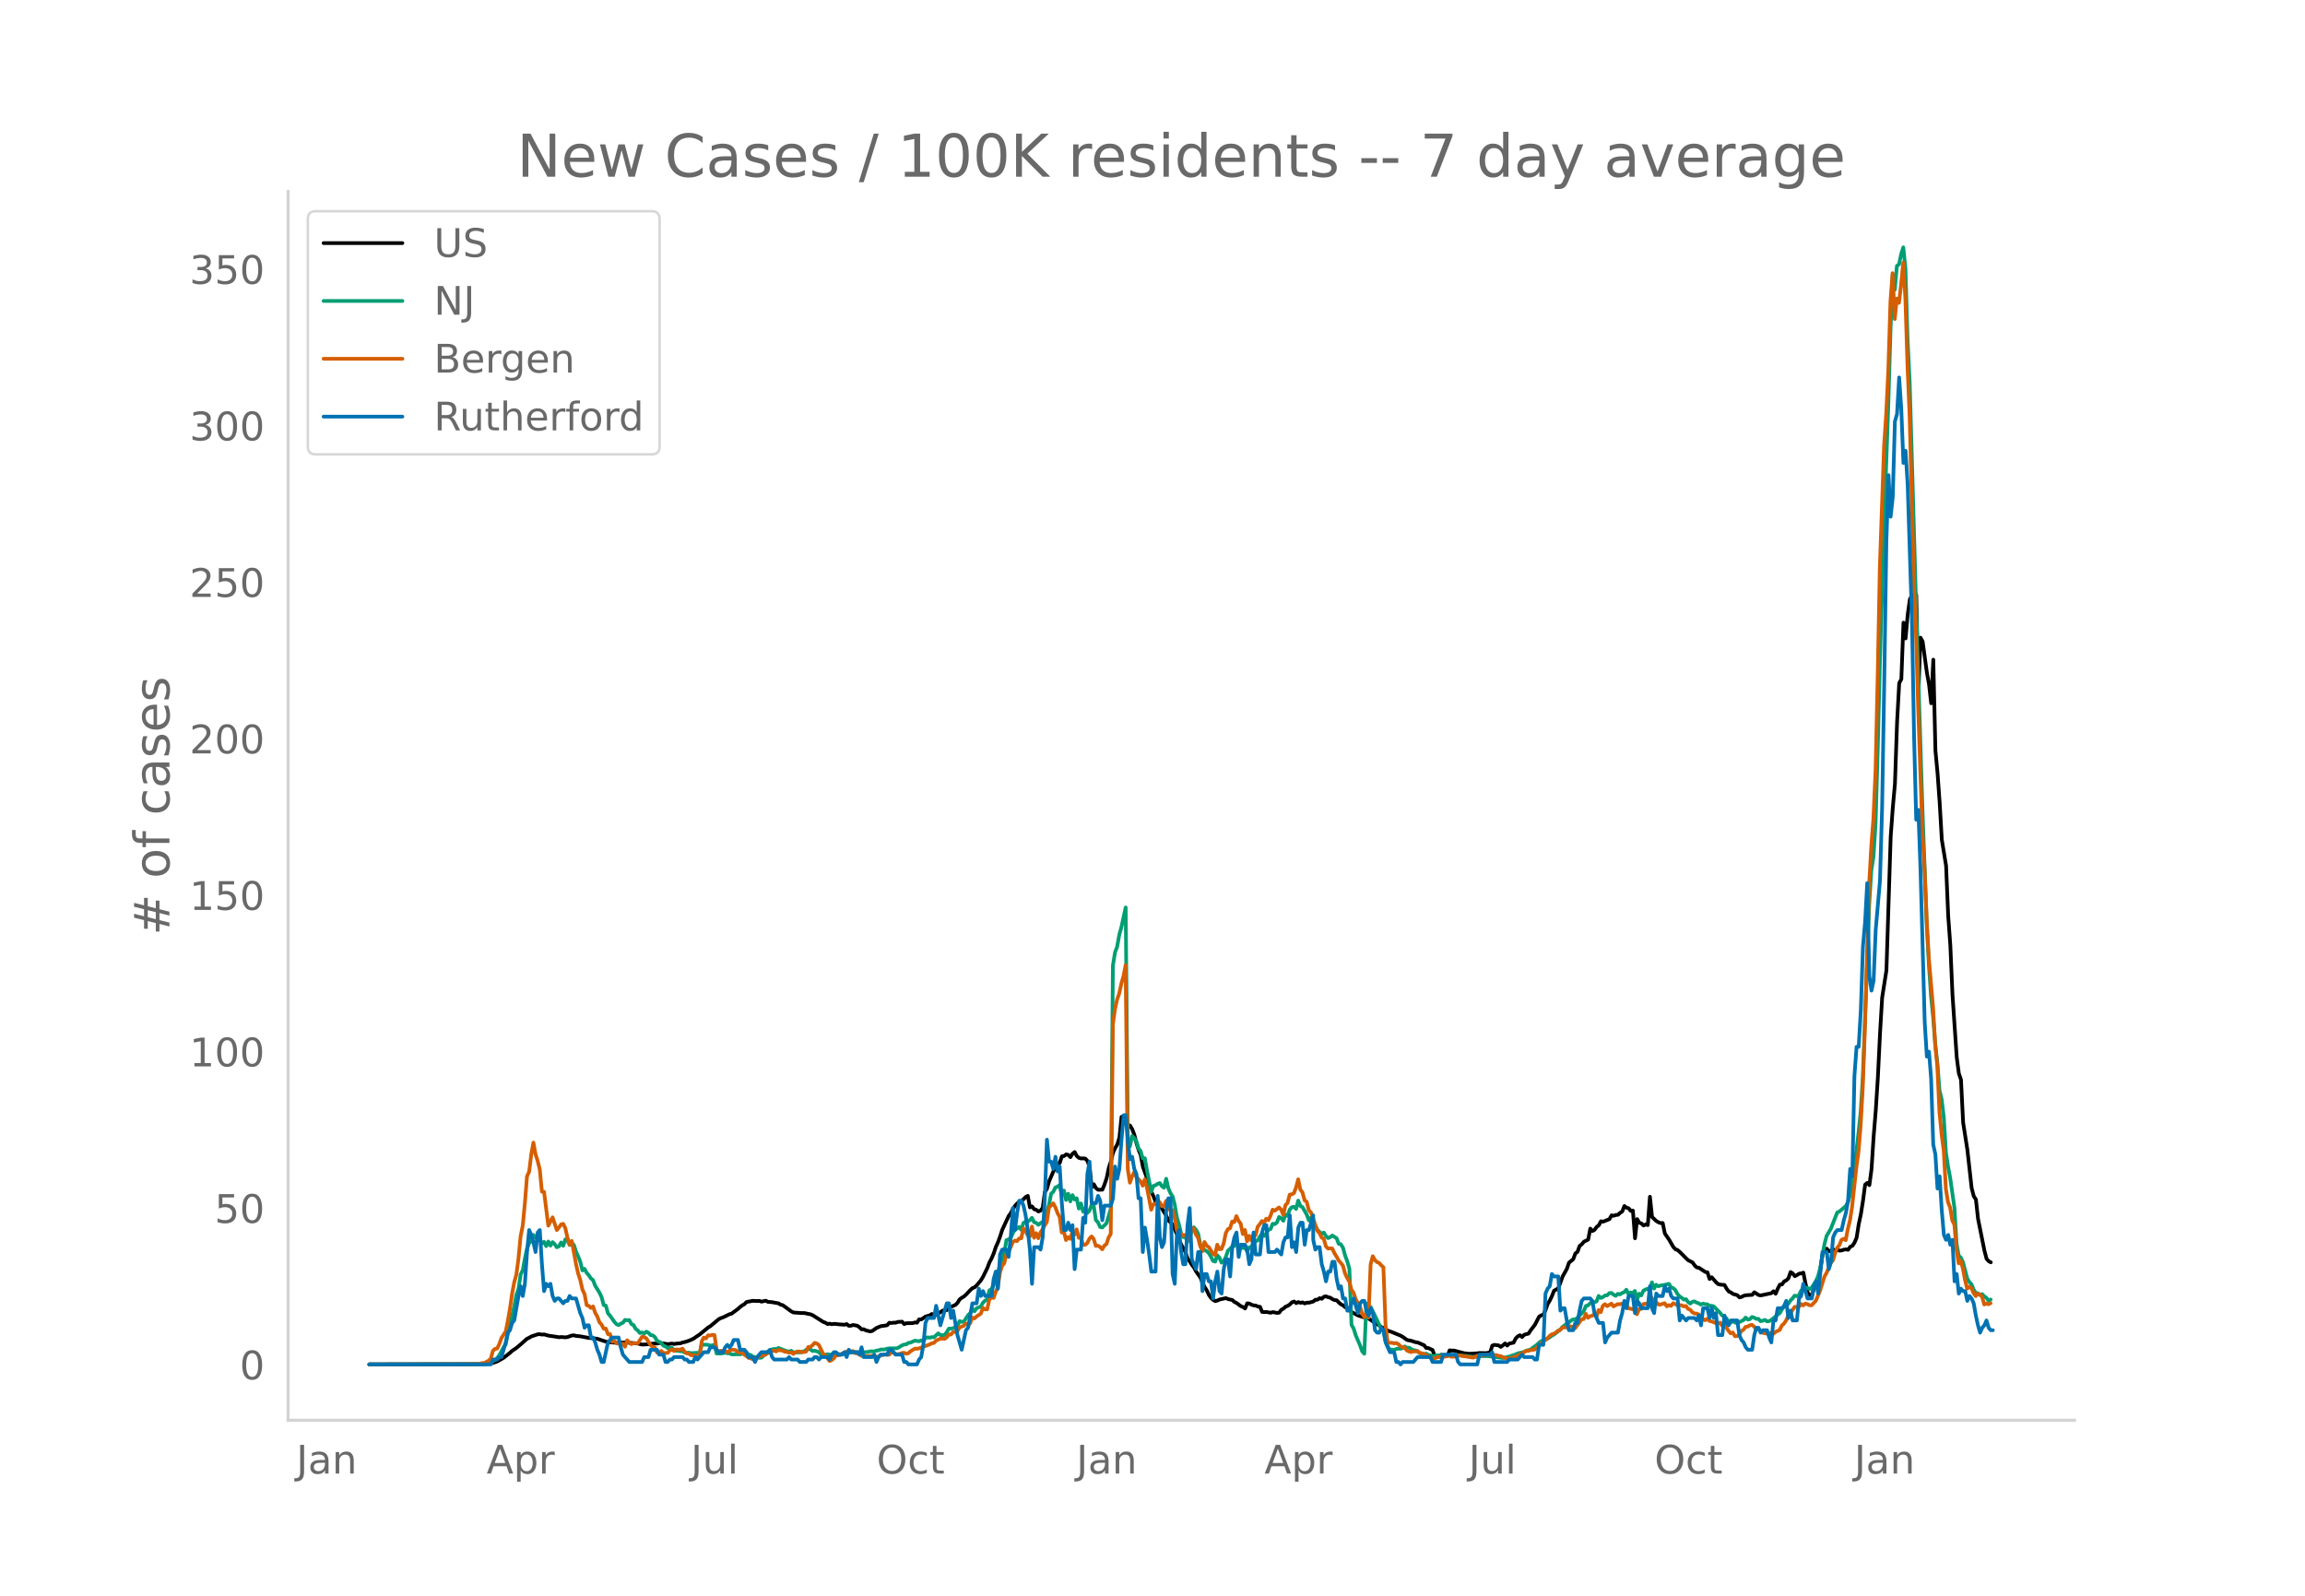 <svg height="864" viewBox="0 0 936 648" width="1248" xmlns="http://www.w3.org/2000/svg" xmlns:xlink="http://www.w3.org/1999/xlink"><defs><style>*{stroke-linecap:butt;stroke-linejoin:round}</style></defs><g id="figure_1"><path d="M0 648h936V0H0z" style="fill:#fff" id="patch_1"/><g id="axes_1"><path d="M117 576.72h725.4V77.76H117z" style="fill:none" id="patch_2"/><path clip-path="url(#p360cda5776)" d="m149.973 554.04 44.136-.08 4.328-.19 1.73-.323 1.731-.604 1.731-.96.866-.5 2.596-2.04.865-.804 1.731-1.163 1.731-1.458 1.73-1.533.866-.777.866-.392.865-.523 2.596-.868.866-.064.865.187.866-.085 1.73.487 2.597.378 1.73.284.866-.09 1.73.131.866-.12 1.731-.621.866-.078.865.232 1.73.174 3.463.648 3.461.338 1.731.605 1.731.562 1.73.264 3.463.3.865-.232.865.073.866-.106 5.192.49 1.731.417 2.597-.137 1.73-.26.866-.069.865.05.866-.23 1.73.16 1.731.314 1.731-.246.866.178.865-.156 1.73-.134.866-.337.866-.155 1.73-.564 1.731-.771 2.597-1.763 3.461-2.833.866-.5 3.462-2.894.865-.426.865-.291 2.597-1.272.865-.24 2.596-1.927.866-.788.865-.637.866-.492.865-.874 2.596-.492 1.731.11.866-.076.865.314 1.73-.383.866.445 1.731.16 2.597.467.865.55.865.19 3.462 2.53.865.44 3.462.243.866-.03 2.596.532.865.351 4.327 2.74.866.316.865.542.866-.16.865.225.866-.128.865.023.865.137 2.597.179.865-.27.866.713.865-.043.865-.307 1.731.32.866.627.865.836.866-.05.865.462 1.73.425.866-.185 1.731-1.217 1.73-.73 1.732-.223.865-.166.866-1 .865.101.866-.126.865.006.865-.315 1.731-.1.866.972.865-.349 2.596-.04.866-.28.865.123.866-1.386.865.046 1.73-1.157 1.732-.512.865-.538.866.797.865-.638 1.73-.875.866-.636 1.731-.233.866-.964 2.596-1.127.865-.82.866-1.428.865-.655.866-.509.865-.763 1.73-1.836.866-.806.866-.311.865-.801 1.731-2.07.865-1.448 1.731-3.52.866-2.31.865-1.616.866-2.016.865-2.618.865-1.926.866-2.34.865-2.692 2.597-5.587.865-1.21.865-1.627.866-1.32.865-.96.866-.715.865-.31.865-.722.866-.898.865-.46.866 4.676.865-.386.866 1.135.865.259.865.662.866-.353.865-1.139.866-6.347.865-1.413.866-3.004 2.596-5.983.865-1.026.866-.414.865-2.719.866-.1.865-.681.865.201.866.916.865-1.389.866-.69.865 1.622.866.754.865.238.865-.035.866.084.865.944.866 2.445.865 8.313.866-1.27.865 1.539.865.692 1.731-.032.866-2.075.865-2.563.866-4.135.865-2.75.865-3.474.866-1.88.865-1.495.866-2.728.865-8.494.865 2.196.866-.36.865 1.411.866.279.865 1.474.866 2.257.865 3.37.865 2.752.866 2.113.865 4.713 1.731 4.806 1.731 5.384.865 1.896.866 2.236.865-.854.866 2.008.865 1.644 1.731 2.836.865 1.888 1.731 1.693 1.731 3.926 1.731 4.185 1.73 3.063.866 2.704.866 1.043.865 1.395.866 1.106.865 1.653 1.73 2.423.866 2.086.866 1.762.865 1.373.866 1.872.865 1.196.865.826.866.476.865-.232.866-.408 2.596-.577.865.39 1.731.39.866.79.865.419 1.73 1.284.866.337.866.6.865-2.092.866.096.865.466.865.27.866.085.865.39.866.114.865 2.066.866.076.865-.04 1.73.301.866-.27 1.731.346.866-.122.865-1.16.865-.479.866-.767.865-.348.866-.57.865-.887.866-.304.865.662.865-.446.866.327.865-.19.866.425.865-.324.866.015 1.73-.466.866-.719.865-.034.866-.617.865.257.866-.849.865-.147.865.374.866.179.865.602.866.364.865.092.866.902.865.733.865.413.866.806.865.188.866.432.865 1.268 2.596 1.41 2.597.826.865-.144 4.327 2.934.866.404.865.74.865.383 1.731 1.023 1.731.615 1.731.718 1.73.712.866.488 1.731 1.256 1.731.34 1.73.576.866.104 2.597 1.131.865 1.114.865.014 1.731.82.866 2.546 1.73.132.866-.771.865.464.866-.211.865.203.866-2.258.865.12.866-.035 4.327 1.141.865.039.865.15 3.462-.206.866-.126 2.596.06 1.73-.273.866-2.78.866-.303 1.73.219.866.606.865-.628.866-.788.865.87.866-.824 1.73-.353.866-1.704.865-.88.866-.433.865.731.866-.934 1.73-.452.866-1.317 1.73-2.26 1.732-3.338.865-.506.865-.265.866-1.876.865-2.473.866-1.393.865-1.814.866-2.191 1.73-.95 1.731-4.79 1.731-3.101.866-2.527 1.73-1.416.866-2.352.865-.652.866-2.392.865-.65.865-1.053 1.731-.854.866-4.47.865.984.866-.5.865-1.164.865-.676.866-1.636.865.18 2.597-1.045.865-1.55.865.205.866-.325.865-.087.866-.789.865-.556.866-2.216.865.667.865.246.866 1.062.865-.125.866 11.254.865-7.794.866 1.483.865.283.865.84.866-.436.865.268.866-11.511.865 8.212 1.731 1.642.865.519.866.318.865-.022.866 4.254 1.73 2.512 1.731 2.985.866.918.865.316.866.74 2.596 2.615.865.788 1.731.872.866 1.222.865.815.865.142 2.597 1.69.865.155.866 2.711.865-.717 1.73 1.982.866.795.866.21 1.73.14.866 1.543.865 1.103.866.388.865.623 1.731.485.866.912.865-.207.865-.439.866-.234 2.596-.155.866-1.051 1.73 1.116.866.171 4.327-.924.865-.786.866 1.023.865-2.08.866-1.63.865-.084.866-1.226.865-.415.865-.846.866-2.527.865.537.866 1.125.865-.43.866-.568.865-.126.865-.307.866 4.394.865 3.769.866.906.865.41.865-3.175 1.731-1.99 1.731-11.593.866-1.852.865-.587.865 1.043.866-.26.865-.538.866.841.865-.654.866.377.865-.1.865-.3.866-.158.865.208.866-1.262.865-.336.866-1.29.865-1.999.865-5.533.866-4.017.865-5.445.866-6.577.865-.707.866.902.865-6.485.865-13.313.866-10.58.865-13.575.866-17.694.865-14.53 1.731-11.044 1.73-54.248.866-11.895.866-9.635.865-25.094.866-15.777.865-1.588.865-22.96.866 6.416.865-9.749.866-6.096.865-1.834.866 1.273.865-1.243.865 39.938.866-22.598.865 1.567 1.731 12.675.865 4.75.866 7.652.865-17.71.866 36.928.865 9.173.866 12.088.865 14.923 1.73 10.55.866 20.478.866 11.874.865 19.976 1.731 25.5.865 6.556.866 2.522.865 17.364 1.731 11.092 1.731 15.55.865 3.298.866 1.333.865 7.844 2.597 12.937.865 3.299.865.982.866.454h0" style="fill:none;stroke:#000;stroke-linecap:round;stroke-width:1.5" id="line2d_1"/><path clip-path="url(#p360cda5776)" d="m149.973 554.04 45.002-.094 2.596-.243.866-.18.865-.309.865-.617.866-.286.865-.849.866-1.134 1.73-3.253.866-1.16.865-4.429 2.597-10.897.865-4.743.866-2.512.865-5.79.865-1.76.866-4.816.865-3.945.866-2.288.865-.684.866-2.588.865 1.1.865-.522 1.731 2.883.866-.65.865 1.74.866-1.87.865 1.667.865-1.425.866.84.865 1.247.866-.372.865-1.576.865 1.347.866-2.6.865.333.866 1.928.865-.765.866.748.865 2.77.865 1.867.866 2.187.865 3.549.866-.677.865 1.635.866.998.865 1.278.865.703.866 2.271 1.73 2.784.866 1.832.866 3.23.865.229.865 3.12.866.98 1.73 2.492.866.914.866.413.865-.597.865-.36.866-1.163.865.145.866-.094.865 1.634.866.398.865 1.568.865.617.866 1.068.865-.233.866.445.865-.775.866.436.865.95.865.092.866.697.865 1.483 1.731.879.866 1.157.865.286.865.67 1.731-.071.866.936.865.237.865-.01.866.227.865-.05.866.559.865.135.866-.084.865.21 2.596-.161.866.243.865-3.585 2.596.1.866.374 1.73-.366.866 3.532h1.731l.865-.122.866-.244.865.262.866.019.865.406.866.058.865-.082 1.73.03 1.732-.54.865.017.866.63.865.139.865.756.866.09 1.73.317.866-.039.866-.834.865-.511.865-1.096.866-.55.865-.388.866-.186.865.078.866-.475 1.73.67 1.731.639.866.186.865-.348.865.675 2.597-.033 1.73-.413.866-.576.865-.43.866.184.865.677.866-.11 1.73.496.866 1.137.865.572.866-.513.865-.276.866.178 1.73.23.866-.424.865-.14.866.369 1.73-.546 1.732-.204 1.73-.332 3.462.152 2.596-.188.866-.254 1.73.025.866-.325.866-.125.865-.296 1.73-.052.866-.318.866-.119 2.596-.006.865-.125 1.731-1.091.866-.342.865-.061.865-.613.866-.103 1.73-.795 1.732.246.865-.354.865.407.866-1.399.865-.255.866.17.865-.256.866.086 1.73-1.613.866.668.865.113.866-.143.865-1.071.866-1.478h.865l.865-.186 1.731-.871.866-1.993.865.298.866-.049 1.73-2.655.866-.794.865-1.903.866 1.116.865-1.255 1.731-.672.865-1.58.866-.843.865-.378.866-3.76.865-.551.866-1.41.865-3.993.865-1.271.866-3.128 1.73-4.88.866-5.161.866-.33.865-.508.865-2.022.866-1.41.865-.469.866-.646.865 1.165.865-2.784.866-.509.865-.01.866-.595.865-.959.866 1.773.865.263.865.8.866-.677.865-.499.866-.654 1.73-6.317.866-4.478.865-.763.866-1.778.865-.327.866-.669.865 4.115.866-1.872.865 3.835.865-2.525.866 3.087.865-2.531.866 1.768.865-.503.866 4.189.865-2.087.865 3.326.866-1.302.865 1.823.866-.918.865-2.38.866.393.865 5.836.865.873.866 1.934.865.186 1.731-1.703 1.73-5.85.866-98.834.866-5.33.865-2.318.866-4.871.865-3.107 1.73-7.924.866 93.534.866 3.43.865-4.142.866.791.865 1.341.865 2.887.866 1.042.865 3.034.866-.084.865 4.986 1.731 8.604.865-2.349.866-.278.865-.592.866-.305.865 1.286.866.617.865-3.65.865 3.83.866 2.012.865 1.283.866 3.324.865 5.109.866 2.978.865 3.594.865 1.562.866-.09.865 1.95.866-.873.865-4.209.866-.75.865 1.014.865 1.539.866 4.424.865 2.281.866-.114.865.533.866.777.865 1.402.865 1.797.866.28.865-2.574.866.971.865 2.026.866-.61.865-1.683.865-2.57.866-.734.865-.895.866-.268.865-1.171.865.78.866.35.865.844.866-.265.865 1.707.866-1.711.865-.172.865-1.27.866-1.058.865-.297.866-1.615.865-1.053.866.836.865-1.097.865-1.345.866-.36.865-2.13.866.147.865-.673.866-2.22.865.442.865 1.08.866-2.468.865.497.866-2.59.865-.961.866-.143.865.875.865-3.402.866 2.187.865.452 1.731 3.054.866 2.374.865-1.172.865 2.609.866.687.865 1.729 1.731 1.572.866-.495.865 1.386.865.847.866-.385.865-.66 1.731 1.085.866 2.28.865.18.865 1.406.866 3.162.865 2.329.866 2.974.865 22.87.865 1.462.866 2.789 1.73 4.013.866 2.44.866 1.014.865-20.417.865 2.29.866-.855 1.73 3.518 1.732 3.675.865 1.7.865.905.866 4.176.865 2.014.866 1.316.865.008.866.143.865-.4.865-.172.866.086.865-.272.866-.673.865.548.866-.065 1.73 1.026.866.1.865.342.866.789.865.251.866.112.865-.194.865.472 1.731.48.866-.054.865-.21 1.731.052.865-.075.866.182.865-.125.866.039.865.223 1.73-.043 1.732-.313.865.212 1.731.1 2.596.35 1.731-.039 1.731-.229 2.596-.008 2.597.34 3.461.44 2.597-.592 1.73-.597.866-.263.865-.428 2.597-.599.865-.486 1.73-.495 2.597-1.899.866-.848.865-.638 2.596-1.049.866-.509.865-.676.866-.43 2.596-2.064.865-1.061.866-.577.865-.795.866-.464.865-.73.865-.492.866.034.865-.646 2.596-2.743.866-2.095.865-.215.866-.905.865-.393.866.018.865-.343.865-2.24.866.83.865-.36.866-.654.865-.074.866-.891.865-.066.865.712.866.458.865-.818.866.237.865-.554.866-.348.865-.997.865 1.752.866-.642.865.278.866-.906.865 3.627.866-2.484.865.679.865-1.9.866-.502.865-.272.866.83.865-3.443.866 2.5.865-1.529.865.593.866-.263 1.73-.287 1.732-.415.865 1.444.865.282.866.795.865 1.633.866.949.865.566.866.724.865-.154.865 1.151.866.611.865-.703.866-.178.865.491.865.296.866.536.865-.4.866.218.865.043.866.597.865.012.865.217 2.597 2.635.865 1.098.866.382.865.826.865 1.308.866.348.865-.66.866.637.865.223.866-.36 1.73-.854.866-1.016.865.817.866-.184.865-.875.866.25.865.527.865-.018.866.942.865-.161.866-.354.865.59.866-.063.865-.509 1.73-1.347.866-.891.866-.48.865-1.585.866-1.042 1.73-1.196.866-1.329.865-.854.866-1.147.865.202.866-.37.865-1.842.865-.531.866-.773.865.194.866.428.865-.546 1.73-2.676.866-2.003.866-3.294 1.73-9.695.866-3.326 1.73-2.958 2.597-6.593.866-.372 2.596-2.214.865-1.494.866-3.283.865-3.954.866-6.23 1.73-14.962.866-8.375.865-14.14 1.731-45.879.866-24.197.865-13.93.865-5.39.866-13.778.865-29.778.866-34.86 1.73-56.61 1.731-49.683.866-29.396.865-22.102.866 5.95.865-9.683.866-.632.865-4.215.865-2.684.866 8.596.865 28.64.866 17.563 2.596 90.482 2.596 83.048 1.731 46.657.865 16.221.866 12.777.865 8.655.866 11.039.865 7.741.866 10.937.865 3.608.865 7.246.866 14.347.865 5.664.866 4.647 1.73 12.16.866 14.505.865 4.943.866.721.865 1.91 1.731 6.56.866 1.465.865.91.865 2.183.866 1.355.865.133.866.679.865-.337.866.92.865.553.865 1.219.866-.495h0" style="fill:none;stroke:#009e73;stroke-linecap:round;stroke-width:1.5" id="line2d_2"/><path clip-path="url(#p360cda5776)" d="m149.973 554.04 41.54-.097 3.462-.176.865-.272h.866l.865-.546.866-.409.865-.876.865-3.156.866-.798.865-.117.866-1.83.865-2.397 1.731-2.687.865-4.344.866-4.947.865-6.096.866-4.597.865-3.136.866-6.525.865-9.096.865-4.246.866-9.115.865-10.927.866-1.87.865-7.05.866-4.753.865 4.753.865 2.648.866 3.545.865 8.96.866.097 1.73 13.712 1.731-3.37 1.731 5.162.866-1.052.865-1.246.865-.214.866 1.791.865 3.857.866 2.727.865-1.461 1.731 9.388.865 3.857.866 2.629.865 3.876.866 1.83.865 4.5.866.312.865.818.865-.604.866 2.63.865 1.46.866 2.337.865.955.866 1.675.865-.039.865 2.24.866.02.865 3.096.866-.292.865.857.866.195 1.73.02.866 1.226.865-2.63.866.877.865.702.866-.41 1.73.04 1.731-2.61.866.097.865.526 1.73 2.766.866.603.866.332.865 2.006.866.194.865-.798.866.798.865.078.865-.078.866-.993.865-.39.866.604.865-.642.865.136.866-.078.865-.35.866 1.304.865.604.866.117.865.643 1.73.039.866.409.866-.02.865-6.077.866-1.538.865.35.865-1.266.866.117.865-.311.866.116.865 5.96.866.76.865-.37.865.312.866-.176.865.526.866-.662.865-.448.866.039.865.195.865.76 1.731.291.866.78.865.525.866.78.865.136.865.448.866-.662.865-.04.866-.506 1.73-.467.866-.331.865-.643h.866l.865-.838h.866l.865.254.866-.604 1.73.292.866.448.865.078.866.312.865-.176.865.682.866-.682.865-.311h.866l.865.35 1.731-.33.865-1.812.866-.098.865-.623.866-.993.865.253.866.623 1.73 3.584.866.545 1.73 2.357.866-.331.866-.76.865-1.246.865.02.866-.234.865-.526 1.731-.76.866.253.865-.292.865-.156.866.838.865.078.866.292.865.72.866-.058.865.214 3.462-.175.865.468.866-.04.865-.681.865-.02.866-.311.865.156h.866l.865-.974.866.117.865.564.865.098.866-.117.865-.39.866-.078.865.39.865-.195.866-.798 1.73-1.052.866.02.866-.137 1.73-.662 1.731-.623.866-.332.865-.467.866-.156.865-.954 1.73-.76.866-.039.866.117.865-.643.866-1.149.865.04.865-1.053.866-.039.865-.253.866-1.539 1.73-.662.866-.915.865.526.866-.604.865-2.357.866.35.865-.798 1.731-1.13.865-2.337.866.624.865-.078.866-3.915.865-.974.866.292.865-2.454.865-1.987.866-5.901.865-2.708.866-1.032.865-3.74.866-.974.865-1.753.865-2.084.866-.662.865.214.866-1.09.865-.04.865-4.05.866 1.07.865 1.734.866.507.865-4.032.866 4.538.865-1.87.865 2.065.866-2.338.865-1.285.866-1.636.865-1.305.866-5.882 1.73-1.734.866 1.578.865 2.376.866 1.48.865 6.408.866-.33.865 3.408.865-1.208.866.74.865-2.882.866 1.11.865-2.104.866 3.448h.865l.865 2.824h.866l.865-.701.866-1.811.865-.877.866 1.052.865 2.785.865-.078.866.487.865.955.866-1.48.865-.643.866-2.65.865-1.46.865-85.077.866-6.252.865-3.896.866-2.434.865-4.032.865-3 .866-4.48.865 82.857.866 5.512.865-2.551.866-1.695.865 1.87 1.73 1.87.866 1.714.866-2.61.865 3.35 1.731 9.037.865-2.24.866-.02.865-1.265.866.506.865 1.617.866-.059.865-2.162.865 2.669.866 1.246.865-.194.866 3.019.865 5.22.866 2.025.865-.72.865.818.866-.215.865 1.91.866-.274.865-4.48.866.254.865 2.454.865 1.227.866 3.37.865 2.162.866-3.76.865 1.461.866.585 1.73 2.726.866.546.865-4.227.866 1.831.865-.097.866-2.22.865-4.208.865-1.616.866-.39.865-2.707.866.214.865-2.415.865 1.909.866 1.149.865 4.207.866-1.636.865 4.616.866-2.24.865 1.87.865-2.357.866.253.865-3.506.866-1.013.865-1.266.866.74.865-1.694.865.604.866-1.773.865-2.493.866.429 1.73-1.325.866.896.865 2.104.866-3.896.865-.915.866-3.39.865-.135.866-.468.865-2.318.865-3.31.866 4.206.865 1.091.866 3.253.865.565.866 3.486.865.838 2.596 7.498.866.896.865 1.831.866.506.865 3.058.865.877.866-.059.865.059.866 1.89.865 1.363.866 1.636.865.935.865 1.13.866 3.194.865 1.81.866 1.462.865 3.35.865 1.188.866 2.63 1.73 2.94.866 2.883.866 1.402.865-1.636.865 1.87.866-21.58.865-3.35.866 1.557.865.838.866.331.865.993.865.78.866 23.548.865 6.933.866.215.865-.02.866.234.865-.136.865.428.866.877.865.428.866.078.865 1.208.866.39.865.252.865-.253h.866l.865-.175.866.74.865.175 1.731.604.865.623 1.731.877.866.039.865-.429.866-.195 1.73-.058.866-.097.865-.254.866-.097.865.41 1.73-.118.866-.35.866-.04 5.192.858.866-.312.865-.487.866.04 1.73-.332 2.597-.156.865.234 1.731-.04.865.332.866.078 1.73.799 2.597.194.865-.506.866-.098 1.73-1.07.866-.312 1.731-1.11h.865l.866-.312 1.73-.214.866-.819.866-.973 3.461-2.766.866-.955.865-.662.866-.234.865-.545.865-.76.866-.253.865-.974 1.731-.077.866-.468.865.078.865.253.866.448 2.596-3.584.865-.097.866-2.123.865 1.617.866-.643.865-.214.866-.507.865.877.865-2.65.866.819.865-2.571.866-.662.865.798 1.731-1.013.865 1.13 1.731-.954.866.097.865-.253.866.467.865-.272.865 1.714.866.116.865.293.866-.682.865 2.649.866-2.006.865-.156.865-1.967 1.731-.254.866.994.865-3.253.866 1.948.865-.273.865 1.013.866.039 1.73-.565.866 1.285.866-.506.865.312.865-1.072 1.731.819.866-.059.865.078.866.448.865-.175.865 1.188.866.35.865 1.013.866.487.865.059.865.35.866 1.032.865.838.866.487.865-.604.866.877.865.175 1.73.701.866.195.866-.39.865 1.286.866-.448 1.73 2.532.866.993.865-.35.866 1.519.865-.04.866-.583.865-1.52.865-.506.866-1.169.865-.097.866-.526.865-.195.866.74.865 1.091.865-.273.866.994.865.662.866.234 1.73.156.866-.429.865.506.866-.779 1.73-.818.866-1.772.866-.799.865-1.246.865-1.987.866-.915 1.73-2.65 1.732.02.865-1.227.865.623.866-.74.865.215.866.448h.865l1.73-1.85 1.732-4.247 1.73-5.512.866-1.52 1.73-4.09.866-1.012.866-3.02.865-2.103.866-1.013.865-2.181.865-.429.866.546.865-4.577.866-3.487.865-5.59 1.731-16.01.865-6.252.866-10.654.865-15.621.866-23.88 1.73-58.704.866-15.211.865-11.278.866-19.497.865-38.175.866-44.058 1.73-49.589.866-12.972.865-17.977.866-27.775.865-11.355.866 18.62.865-8.297.866 1.714.865-7.557.865-8.785.866 14.628.865 27.502.866 20.315 1.73 67.196.866 21.386.865 29.489 1.731 51.225.866 14.433.865 20.704.865 15.562 1.731 20.237.866 14.823.865 8.881.866 18.679.865 8.94.865 6.622.866 15.524.865 5.336.866 2.24.865 5.2.866 1.754.865 10.167.865 5.512.866-1.071.865 3.233.866 4.616.865 3.506.866-.74.865.526.865 2.025.866 1.227.865-1.032.866.468.865.779.866 3.194.865-.37.865.253.866-.428h0" style="fill:none;stroke:#d55e00;stroke-linecap:round;stroke-width:1.5" id="line2d_3"/><path clip-path="url(#p360cda5776)" d="M149.973 554.04h49.329l.865-1.984h1.731l.866-.992h.865l1.731-5.952.865-3.968.866-.992.865-2.976.866-.992 1.73-9.92.866-3.968.865 3.968.866-4.96.865-12.896.866-8.929.865 1.984.866 2.977.865 3.968.865-7.937.866-.992.865 13.889.866 10.912.865-2.976.866.992.865-.992.865 4.96.866 1.984.865-.992h.866l1.73 1.984.866-.992h.865l.866-1.984.865.992h1.731l1.73 5.952.866 1.984.866 3.968.865-.992h.866l.865 4.96h.865l.866 1.984.865 2.976.866 1.984.865 2.976h.866l1.73-7.936 1.731-1.984h2.597l.865 3.968.865 2.976 2.597 2.976h5.192l.866-1.984h1.73l.866-2.976h2.596l.866 1.984h1.73l.866 2.976h.865l.866-.992h.865l.866-.992h3.461l.866.992h.865l.866.992h1.73l.866-1.984.865.992 2.597-2.976h1.73l.866-1.984h1.73l1.732 1.984h1.73l.866-1.984.865-.992.866.992.865-.992.866-1.984h1.73l.866 3.968h1.73l.866.992.866 1.984h1.73l.866 1.984.865-1.984 1.731-1.984h2.596l.866-.992.865 2.976.866.992h5.192l.866-.992.865.992h2.596l.866.992h2.596l.865-.992h1.731l.866-.992h.865l.866.992.865-.992h2.596l.866.992.865-1.984.866-.992h.865l.865.992h1.731l.866-.992.865 1.984.866-2.976.865.992h2.596l.866.992.865-2.976.866 3.968h3.461l.866-.992.865 2.976.866-1.984.865-.992h2.596l.866-1.984h.865l1.73 1.984h2.597l.866 2.976h.865l.865.992h3.462l.866-1.984.865-.992.865-4.96.866-8.928.865-1.984h2.597l.865-4.96 1.73 7.936 2.597-8.928h.866l.865 5.952.865-2.976 1.731 9.92 1.731 5.952 1.731-7.936.865-.992 1.731-9.92h1.731l.866-5.952.865 2.976.865-1.984.866 1.984h2.596l.866-6.944.865-2.976.865 6.944.866-13.888.865-1.984h1.731l.866 2.976.865-7.937.865-11.904.866 8.928.865-6.944.866-4.96h.865l.865 1.984.866 3.968.865 5.952.866 7.937.865 13.888.866-14.88h1.73l.866.992.865-4.96.866-15.873.865-23.808.866 8.928h.865l.865 2.976.866-4.96.865 5.952.866-1.984.865 14.88.866 10.912h.865l.865-2.976.866 2.976.865-1.984.866 17.857.865-7.936h1.731l.865-12.897.866 1.984.865-19.84.866-4.96.865 16.864h1.731l.865-2.976.866 1.984.865 7.936.866-5.952h2.596l.865-2.976.866-12.896.865 4.96.866-3.968.865-11.904.865-9.92h.866l.865 10.912.866 6.944.865-.992.866 4.96.865 1.984.865 9.92h.866l.865 21.825.866-9.92.865 4.96.866 5.952.865 6.944h1.73l.866-30.753.866 16.864.865 3.969.866-1.984.865-12.897.865-4.96h.866l.865 30.753.866 3.968.865-19.84.866-1.985.865 8.929.865 4.96h.866l.865-15.873.866-6.944.865 20.833 1.731 3.968.865-6.944h.866l.865 15.872.866-6.944h.865l.866 2.976h.865l.865 6.944.866-6.944.865-3.968.866 7.936.865.992.866-9.92.865-3.968h.865l.866 6.944.865-11.904.866-3.969.865-1.984.865 9.92.866-4.96h1.73l.866 1.985.866 5.952.865-1.984.865-10.913.866 8.929h1.73l.866-8.929.866-2.976h.865l.865 10.913h2.597l.865-.992 1.731 1.984.865-4.96.866-1.985h.865l.866-8.928.865 12.897.866-1.984.865 3.968.865-9.92.866-1.985h.865l.866 8.929.865-5.953h.866l1.73-5.952v9.92l.866 3.969.865-.992h.866l.865 6.944.866 2.976.865 3.968.865-3.968h.866l.865-3.968h.866l.865 6.944.866 3.968.865-.992.865 4.96h.866l.865 4.96h.866l.865-2.976.865-1.984 1.731 5.952.866-3.968.865-.992h.866l.865 3.968.865 1.984.866-2.976.865 1.984.866 6.944.865.992h.866l.865-1.984.865.992.866 4.96 1.73 3.968h1.732l.865 3.968h.865l.866.992.865-.992h4.327l1.731-1.984h5.193l.865 1.984h3.462l.865-2.976h5.193l.865 2.976.866.992h6.923l.866-3.968h4.327l.865-.992.866 3.968h5.192l.866-.992h3.461l1.731-1.984.866.992h3.461l.866.992h.865l.866-5.952h1.73l.866-20.832.865-1.984.866-.992.865-4.96.866.992h1.73l.866 13.888.865-.992h.866l.865 4.96.866 3.968h1.73l.866-2.976h.865l.866-4.96.865-3.968.865-.992h2.597l.865.992.866 4.96 1.73 3.968h1.731l.866 7.936.865-1.984 1.731-1.984h2.596l.866-4.96.865-2.976.866-4.96.865 2.976.865-4.96h1.731l.866 6.944.865-4.96.866.992.865 1.984h2.596l.866-8.928.865 8.928.866 1.984.865-7.936.865.992h1.731l.866-3.968.865 1.984.866-.992.865 2.976.865.992h1.731l.866 8.928.865-1.984 1.73 1.984.866-.992h2.597l.865.992.865-1.984.866 3.968.865-6.944h1.731l.866 3.968.865-3.968.865 3.968.866-1.984.865 8.928h1.731l.866-7.936.865 2.976.865.992.866-1.984h2.596l.866 5.952.865 1.984.865.992.866 1.984.865.992h1.731l.866-5.952.865-2.976h.865l.866 1.984.865-.992h1.731l.866 2.976.865 1.984.865-8.928h.866l.865-4.96h1.731l.866-.992.865-1.984.865 6.944.866-2.976.865 3.968h1.731l.866-8.928.865-.992.865-4.96 1.731 5.952h1.731l.865-4.96.866-1.984.865 4.96 1.731-16.864h1.731l.865 6.944.866-2.976.865-9.92.866-1.985.865-.992h1.731l.865-3.968.866-2.976.865-4.96.866-12.896.865 2.976.866-40.672.865-11.904h.865l.866-14.88.865-25.793.866-9.92.865-15.872.866 37.696.865 5.952.865-3.968.866-20.832 1.73-19.84.866-29.76.866-50.593.865-57.536.865-26.785.866 16.865.865-7.936.866-30.753.865-2.976.866-14.88.865 12.896.865 21.824.866-4.96.865 13.888 1.731 54.561.866 47.616.865 33.729.865-3.968.866 23.808 1.73 62.497.866 13.888.865-1.984.866 10.912.865 26.784.866 3.968.865 13.888.866-4.96.865 13.888.865 9.92.866 1.984.865-1.984.866 3.969.865-1.985.866 16.865.865-2.976.865 7.936.866-1.984.865.992h.866l.865 3.968.866-1.984.865.992.865 1.984.866 4.96.865 3.968.866 2.976.865-1.984.866-.992.865-1.984.865 2.976.866.992h.865" style="fill:none;stroke:#0072b2;stroke-linecap:round;stroke-width:1.5" id="line2d_4"/><path d="M117 576.72V77.76" style="fill:none;stroke:#d3d3d3;stroke-linecap:square;stroke-linejoin:miter;stroke-width:1.25" id="patch_3"/><path d="M117 576.72h725.4" style="fill:none;stroke:#d3d3d3;stroke-linecap:square;stroke-linejoin:miter;stroke-width:1.25" id="patch_4"/><g id="matplotlib.axis_1"><g id="xtick_1"><g style="fill:#696969" transform="matrix(.16 0 0 -.16 120.332 598.378)" id="text_1"><defs><path d="M9.813 72.906h9.859V5.078q0-13.187-5-19.14-5-5.954-16.094-5.954h-3.75v8.297h3.078q6.531 0 9.219 3.672Q9.813-4.39 9.813 5.078z" id="DejaVuSans-74"/><path d="M34.281 27.484q-10.89 0-15.093-2.484-4.204-2.484-4.204-8.5 0-4.781 3.157-7.594 3.156-2.797 8.562-2.797 7.485 0 12 5.297 4.516 5.297 4.516 14.078v2zm17.922 3.72V0H43.22v8.297Q40.14 3.328 35.547.953q-4.594-2.375-11.234-2.375-8.391 0-13.36 4.719Q6 8.016 6 15.922q0 9.219 6.172 13.906 6.187 4.688 18.437 4.688h12.61v.89q0 6.203-4.078 9.594-4.078 3.39-11.453 3.39-4.688 0-9.141-1.124-4.438-1.125-8.531-3.375v8.312q4.921 1.906 9.562 2.844 4.64.953 9.031.953 11.875 0 17.735-6.156 5.86-6.14 5.86-18.64z" id="DejaVuSans-97"/><path d="M54.89 33.016V0h-8.984v32.719q0 7.765-3.031 11.61-3.031 3.858-9.078 3.858-7.281 0-11.484-4.64-4.204-4.625-4.204-12.64V0H9.08v54.688h9.03v-8.5q3.235 4.937 7.594 7.374Q30.078 56 35.797 56q9.422 0 14.25-5.828 4.844-5.828 4.844-17.156z" id="DejaVuSans-110"/></defs><use xlink:href="#DejaVuSans-74"/><use x="29.492" xlink:href="#DejaVuSans-97"/><use x="90.771" xlink:href="#DejaVuSans-110"/></g></g><g id="xtick_2"><g style="fill:#696969" transform="matrix(.16 0 0 -.16 197.578 598.378)" id="text_2"><defs><path d="M34.188 63.188 20.797 26.906h26.812zm-5.579 9.718h11.188L67.578 0h-10.25l-6.64 18.703h-32.86L11.188 0H.78z" id="DejaVuSans-65"/><path d="M18.11 8.203v-29H9.077v75.484h9.031v-8.296q2.844 4.875 7.157 7.234Q29.594 56 35.594 56q9.968 0 16.187-7.906 6.235-7.907 6.235-20.797T51.78 6.484q-6.218-7.906-16.187-7.906-6 0-10.328 2.375-4.313 2.375-7.157 7.25zm30.578 19.094q0 9.906-4.079 15.547-4.078 5.64-11.203 5.64-7.14 0-11.218-5.64-4.079-5.64-4.079-15.547 0-9.906 4.078-15.547 4.079-5.64 11.22-5.64 7.124 0 11.202 5.64t4.078 15.547z" id="DejaVuSans-112"/><path d="M41.11 46.297q-1.516.875-3.297 1.281Q36.03 48 33.89 48q-7.625 0-11.703-4.953-4.079-4.953-4.079-14.234V0H9.08v54.688h9.03v-8.5q2.844 4.984 7.375 7.39Q30.031 56 36.531 56q.922 0 2.047-.125 1.125-.11 2.484-.36z" id="DejaVuSans-114"/></defs><use xlink:href="#DejaVuSans-65"/><use x="68.408" xlink:href="#DejaVuSans-112"/><use x="131.885" xlink:href="#DejaVuSans-114"/></g></g><g id="xtick_3"><g style="fill:#696969" transform="matrix(.16 0 0 -.16 280.52 598.378)" id="text_3"><defs><path d="M8.5 21.578v33.11h8.984V21.922q0-7.766 3.016-11.656 3.031-3.875 9.094-3.875 7.265 0 11.484 4.64 4.234 4.64 4.234 12.656v31h8.985V0h-8.984v8.406Q42.047 3.422 37.718 1q-4.313-2.422-10.032-2.422-9.421 0-14.312 5.86Q8.5 10.296 8.5 21.578zM31.11 56z" id="DejaVuSans-117"/><path d="M9.422 75.984h8.984V0H9.422z" id="DejaVuSans-108"/></defs><use xlink:href="#DejaVuSans-74"/><use x="29.492" xlink:href="#DejaVuSans-117"/><use x="92.871" xlink:href="#DejaVuSans-108"/></g></g><g id="xtick_4"><g style="fill:#696969" transform="matrix(.16 0 0 -.16 355.958 598.378)" id="text_4"><defs><path d="M39.406 66.219q-10.75 0-17.078-8.016-6.312-8-6.312-21.828 0-13.766 6.312-21.781 6.328-8 17.078-8 10.735 0 17.016 8 6.281 8.015 6.281 21.781 0 13.828-6.281 21.828-6.281 8.016-17.016 8.016zm0 8q15.328 0 24.5-10.281 9.188-10.282 9.188-27.563 0-17.234-9.188-27.516-9.172-10.28-24.5-10.28-15.375 0-24.593 10.25-9.204 10.265-9.204 27.546t9.204 27.563q9.218 10.28 24.593 10.28z" id="DejaVuSans-79"/><path d="M48.781 52.594v-8.407q-3.812 2.11-7.64 3.157-3.828 1.047-7.735 1.047-8.75 0-13.593-5.547-4.829-5.532-4.829-15.547 0-10.016 4.829-15.563 4.843-5.53 13.593-5.53 3.907 0 7.735 1.046 3.828 1.047 7.64 3.156V2.094Q45.016.344 40.984-.531q-4.015-.89-8.562-.89-12.36 0-19.64 7.765-7.266 7.765-7.266 20.953 0 13.375 7.343 21.031Q20.22 56 33.016 56q4.14 0 8.093-.86 3.953-.843 7.672-2.546z" id="DejaVuSans-99"/><path d="M18.313 70.219V54.688h18.5v-6.985h-18.5V18.016q0-6.688 1.828-8.594 1.828-1.906 7.453-1.906h9.218V0h-9.218q-10.407 0-14.36 3.875-3.953 3.89-3.953 14.14v29.688H2.687v6.984h6.594V70.22z" id="DejaVuSans-116"/></defs><use xlink:href="#DejaVuSans-79"/><use x="78.711" xlink:href="#DejaVuSans-99"/><use x="133.691" xlink:href="#DejaVuSans-116"/></g></g><g id="xtick_5"><g style="fill:#696969" transform="matrix(.16 0 0 -.16 437.078 598.378)" id="text_5"><use xlink:href="#DejaVuSans-74"/><use x="29.492" xlink:href="#DejaVuSans-97"/><use x="90.771" xlink:href="#DejaVuSans-110"/></g></g><g id="xtick_6"><g style="fill:#696969" transform="matrix(.16 0 0 -.16 513.458 598.378)" id="text_6"><use xlink:href="#DejaVuSans-65"/><use x="68.408" xlink:href="#DejaVuSans-112"/><use x="131.885" xlink:href="#DejaVuSans-114"/></g></g><g id="xtick_7"><g style="fill:#696969" transform="matrix(.16 0 0 -.16 596.4 598.378)" id="text_7"><use xlink:href="#DejaVuSans-74"/><use x="29.492" xlink:href="#DejaVuSans-117"/><use x="92.871" xlink:href="#DejaVuSans-108"/></g></g><g id="xtick_8"><g style="fill:#696969" transform="matrix(.16 0 0 -.16 671.839 598.378)" id="text_8"><use xlink:href="#DejaVuSans-79"/><use x="78.711" xlink:href="#DejaVuSans-99"/><use x="133.691" xlink:href="#DejaVuSans-116"/></g></g><g id="xtick_9"><g style="fill:#696969" transform="matrix(.16 0 0 -.16 752.958 598.378)" id="text_9"><use xlink:href="#DejaVuSans-74"/><use x="29.492" xlink:href="#DejaVuSans-97"/><use x="90.771" xlink:href="#DejaVuSans-110"/></g></g></g><g id="matplotlib.axis_2"><g id="ytick_1"><g style="fill:#696969" transform="matrix(.16 0 0 -.16 97.32 560.119)" id="text_10"><defs><path d="M31.781 66.406q-7.61 0-11.453-7.5Q16.5 51.422 16.5 36.375q0-14.984 3.828-22.484 3.844-7.5 11.453-7.5 7.672 0 11.5 7.5 3.844 7.5 3.844 22.484 0 15.047-3.844 22.531-3.828 7.5-11.5 7.5zm0 7.813q12.266 0 18.735-9.703 6.468-9.688 6.468-28.141 0-18.406-6.468-28.11-6.47-9.687-18.735-9.687-12.25 0-18.718 9.688-6.47 9.703-6.47 28.109 0 18.453 6.47 28.14Q19.53 74.22 31.78 74.22z" id="DejaVuSans-48"/></defs><use xlink:href="#DejaVuSans-48"/></g></g><g id="ytick_2"><g style="fill:#696969" transform="matrix(.16 0 0 -.16 87.14 496.57)" id="text_11"><defs><path d="M10.797 72.906h38.719v-8.312H19.828v-17.86q2.14.735 4.281 1.094 2.157.36 4.313.36 12.203 0 19.328-6.688 7.14-6.688 7.14-18.11 0-11.765-7.328-18.296-7.328-6.516-20.656-6.516-4.593 0-9.36.781-4.75.782-9.827 2.344v9.922q4.39-2.39 9.078-3.563 4.687-1.171 9.906-1.171 8.453 0 13.375 4.437 4.938 4.438 4.938 12.063 0 7.609-4.938 12.047-4.922 4.453-13.375 4.453-3.953 0-7.89-.875-3.922-.875-8.016-2.735z" id="DejaVuSans-53"/></defs><use xlink:href="#DejaVuSans-53"/><use x="63.623" xlink:href="#DejaVuSans-48"/></g></g><g id="ytick_3"><g style="fill:#696969" transform="matrix(.16 0 0 -.16 76.96 433.021)" id="text_12"><defs><path d="M12.406 8.297h16.11v55.625l-17.532-3.516v8.985l17.438 3.515h9.86V8.296H54.39V0H12.406z" id="DejaVuSans-49"/></defs><use xlink:href="#DejaVuSans-49"/><use x="63.623" xlink:href="#DejaVuSans-48"/><use x="127.246" xlink:href="#DejaVuSans-48"/></g></g><g id="ytick_4"><g style="fill:#696969" transform="matrix(.16 0 0 -.16 76.96 369.473)" id="text_13"><use xlink:href="#DejaVuSans-49"/><use x="63.623" xlink:href="#DejaVuSans-53"/><use x="127.246" xlink:href="#DejaVuSans-48"/></g></g><g id="ytick_5"><g style="fill:#696969" transform="matrix(.16 0 0 -.16 76.96 305.924)" id="text_14"><defs><path d="M19.188 8.297h34.421V0H7.33v8.297q5.609 5.812 15.296 15.594 9.703 9.797 12.188 12.64 4.734 5.313 6.609 9 1.89 3.688 1.89 7.25 0 5.813-4.078 9.469-4.078 3.672-10.625 3.672-4.64 0-9.797-1.61-5.14-1.609-11-4.89v9.969Q13.767 71.78 18.938 73q5.188 1.219 9.485 1.219 11.328 0 18.062-5.672 6.735-5.656 6.735-15.125 0-4.5-1.688-8.531-1.672-4.016-6.125-9.485-1.218-1.422-7.765-8.187-6.532-6.766-18.453-18.922z" id="DejaVuSans-50"/></defs><use xlink:href="#DejaVuSans-50"/><use x="63.623" xlink:href="#DejaVuSans-48"/><use x="127.246" xlink:href="#DejaVuSans-48"/></g></g><g id="ytick_6"><g style="fill:#696969" transform="matrix(.16 0 0 -.16 76.96 242.376)" id="text_15"><use xlink:href="#DejaVuSans-50"/><use x="63.623" xlink:href="#DejaVuSans-53"/><use x="127.246" xlink:href="#DejaVuSans-48"/></g></g><g id="ytick_7"><g style="fill:#696969" transform="matrix(.16 0 0 -.16 76.96 178.827)" id="text_16"><defs><path d="M40.578 39.313Q47.656 37.797 51.625 33q3.984-4.781 3.984-11.813 0-10.78-7.422-16.703-7.421-5.906-21.093-5.906-4.578 0-9.438.906-4.86.907-10.031 2.72v9.515q4.094-2.39 8.969-3.61 4.89-1.218 10.218-1.218 9.266 0 14.125 3.656 4.86 3.656 4.86 10.64 0 6.454-4.516 10.079-4.515 3.64-12.562 3.64h-8.5v8.11h8.89q7.266 0 11.125 2.906 3.86 2.906 3.86 8.375 0 5.61-3.985 8.61-3.968 3.015-11.39 3.015-4.063 0-8.703-.89-4.641-.876-10.203-2.72v8.782q5.624 1.562 10.53 2.344 4.907.78 9.25.78 11.235 0 17.766-5.109 6.547-5.093 6.547-13.78 0-6.063-3.468-10.235-3.47-4.172-9.86-5.782z" id="DejaVuSans-51"/></defs><use xlink:href="#DejaVuSans-51"/><use x="63.623" xlink:href="#DejaVuSans-48"/><use x="127.246" xlink:href="#DejaVuSans-48"/></g></g><g id="ytick_8"><g style="fill:#696969" transform="matrix(.16 0 0 -.16 76.96 115.278)" id="text_17"><use xlink:href="#DejaVuSans-51"/><use x="63.623" xlink:href="#DejaVuSans-53"/><use x="127.246" xlink:href="#DejaVuSans-48"/></g></g><g style="fill:#696969" transform="matrix(0 -.2 -.2 0 68.8 379.813)" id="text_18"><defs><path d="M51.125 44H36.922l-4.11-16.313h14.313zm-7.328 27.781-5.078-20.265h14.265L58.11 71.78h7.813L60.89 51.516h15.234V44h-17.14l-4-16.313h15.53V20.22H53.079L48 0h-7.813l5.032 20.219H30.906L25.875 0h-7.86l5.079 20.219H7.719v7.468h17.187L29 44H13.281v7.516h17.625l4.985 20.265z" id="DejaVuSans-35"/><path d="M30.61 48.39q-7.22 0-11.422-5.64-4.204-5.64-4.204-15.453 0-9.813 4.172-15.453 4.188-5.64 11.453-5.64 7.188 0 11.375 5.655 4.203 5.672 4.203 15.438 0 9.719-4.203 15.406-4.187 5.688-11.375 5.688zm0 7.61q11.718 0 18.406-7.625 6.703-7.61 6.703-21.078 0-13.422-6.703-21.078-6.688-7.64-18.407-7.64-11.765 0-18.437 7.64-6.656 7.656-6.656 21.078 0 13.469 6.656 21.078Q18.844 56 30.609 56z" id="DejaVuSans-111"/><path d="M37.11 75.984V68.5h-8.594q-4.828 0-6.72-1.953-1.874-1.953-1.874-7.031v-4.828h14.797v-6.985H19.922V0H10.89v47.703H2.297v6.984h8.594V58.5q0 9.125 4.25 13.297 4.25 4.187 13.468 4.187z" id="DejaVuSans-102"/><path d="M44.281 53.078v-8.5q-3.797 1.953-7.906 2.922-4.094.984-8.5.984-6.688 0-10.031-2.047-3.344-2.046-3.344-6.156 0-3.125 2.39-4.906 2.391-1.781 9.626-3.39l3.078-.688q9.562-2.047 13.593-5.781 4.032-3.735 4.032-10.422 0-7.625-6.032-12.078-6.03-4.438-16.578-4.438-4.39 0-9.156.86Q10.688.296 5.422 2v9.281q4.984-2.594 9.812-3.89 4.829-1.282 9.579-1.282 6.343 0 9.75 2.172 3.421 2.172 3.421 6.125 0 3.656-2.468 5.61-2.453 1.953-10.813 3.765l-3.125.735q-8.344 1.75-12.062 5.39-3.704 3.64-3.704 9.985 0 7.718 5.47 11.906Q16.75 56 26.811 56q4.97 0 9.36-.734 4.406-.72 8.11-2.188z" id="DejaVuSans-115"/><path d="M56.203 29.594v-4.39H14.891q.593-9.282 5.593-14.142 5-4.859 13.938-4.859 5.172 0 10.031 1.266 4.86 1.265 9.656 3.812v-8.5Q49.266.734 44.187-.344 39.11-1.422 33.892-1.422q-13.094 0-20.735 7.61-7.64 7.625-7.64 20.625 0 13.421 7.25 21.296Q20.016 56 32.328 56q11.031 0 17.453-7.11 6.422-7.093 6.422-19.296zm-8.984 2.64q-.094 7.36-4.125 11.75-4.032 4.407-10.672 4.407-7.516 0-12.031-4.25-4.516-4.25-5.203-11.97z" id="DejaVuSans-101"/></defs><use xlink:href="#DejaVuSans-35"/><use x="83.789" xlink:href="#DejaVuSans-32"/><use x="115.576" xlink:href="#DejaVuSans-111"/><use x="176.758" xlink:href="#DejaVuSans-102"/><use x="211.963" xlink:href="#DejaVuSans-32"/><use x="243.75" xlink:href="#DejaVuSans-99"/><use x="298.73" xlink:href="#DejaVuSans-97"/><use x="360.01" xlink:href="#DejaVuSans-115"/><use x="412.109" xlink:href="#DejaVuSans-101"/><use x="473.633" xlink:href="#DejaVuSans-115"/></g></g><g style="fill:#696969" transform="matrix(.24 0 0 -.24 209.887 71.76)" id="text_19"><defs><path d="M9.813 72.906h13.28l32.329-60.984v60.984h9.562V0h-13.28L19.39 60.984V0H9.813z" id="DejaVuSans-78"/><path d="M4.203 54.688h8.985l11.234-42.672 11.172 42.672h10.593l11.235-42.672 11.187 42.672h8.985L63.28 0H52.688L40.922 44.828 29.109 0H18.5z" id="DejaVuSans-119"/><path d="M64.406 67.281v-10.39q-4.984 4.64-10.625 6.922-5.64 2.296-11.984 2.296-12.5 0-19.14-7.64-6.641-7.64-6.641-22.094 0-14.406 6.64-22.047 6.64-7.64 19.14-7.64 6.345 0 11.985 2.296 5.64 2.297 10.625 6.938V5.609Q59.234 2.094 53.437.33q-5.78-1.75-12.218-1.75-16.563 0-26.094 10.124-9.516 10.14-9.516 27.672 0 17.578 9.516 27.703 9.531 10.14 26.094 10.14 6.531 0 12.312-1.734 5.797-1.734 10.875-5.203z" id="DejaVuSans-67"/><path d="M25.39 72.906h8.297L8.297-9.28H0z" id="DejaVuSans-47"/><path d="M9.813 72.906h9.859V42.094L52.39 72.906h12.703L28.906 38.922 67.672 0H54.688L19.672 35.11V0h-9.86z" id="DejaVuSans-75"/><path d="M9.422 54.688h8.984V0H9.422zm0 21.296h8.984v-11.39H9.422z" id="DejaVuSans-105"/><path d="M45.406 46.39v29.594h8.985V0h-8.985v8.203Q42.578 3.328 38.25.953q-4.313-2.375-10.375-2.375-9.906 0-16.14 7.906-6.22 7.922-6.22 20.813 0 12.89 6.22 20.797Q17.968 56 27.874 56q6.063 0 10.375-2.375 4.328-2.36 7.156-7.234zm-30.61-19.093q0-9.906 4.079-15.547 4.078-5.64 11.203-5.64 7.125 0 11.219 5.64 4.11 5.64 4.11 15.547 0 9.906-4.11 15.547-4.094 5.64-11.219 5.64-7.125 0-11.203-5.64-4.078-5.64-4.078-15.547z" id="DejaVuSans-100"/><path d="M4.89 31.39h26.313v-8H4.891z" id="DejaVuSans-45"/><path d="M8.203 72.906h46.875v-4.203L28.61 0H18.312L43.22 64.594H8.203z" id="DejaVuSans-55"/><path d="M32.172-5.078q-3.797-9.766-7.422-12.735-3.61-2.984-9.656-2.984H7.906v7.516h5.282q3.703 0 5.75 1.765Q21-9.766 23.483-3.219l1.61 4.094-22.11 53.813H12.5l17.094-42.766 17.093 42.766h9.516z" id="DejaVuSans-121"/><path d="M2.984 54.688H12.5L29.594 8.797l17.093 45.89h9.516L35.687 0H23.485z" id="DejaVuSans-118"/><path d="M45.406 27.984q0 9.766-4.031 15.125-4.016 5.375-11.297 5.375-7.219 0-11.25-5.375-4.031-5.359-4.031-15.125 0-9.718 4.031-15.093t11.25-5.375q7.281 0 11.297 5.375 4.031 5.375 4.031 15.093zm8.985-21.203q0-13.953-6.203-20.765Q42-20.797 29.203-20.797q-4.734 0-8.937.703-4.203.703-8.157 2.172v8.735q3.954-2.141 7.813-3.157 3.86-1.031 7.86-1.031 8.843 0 13.234 4.61 4.39 4.609 4.39 13.937v4.453q-2.781-4.844-7.125-7.234Q33.938 0 27.875 0 17.828 0 11.672 7.656q-6.156 7.672-6.156 20.328 0 12.688 6.156 20.344Q17.828 56 27.875 56q6.063 0 10.406-2.39 4.344-2.391 7.125-7.22v8.297h8.985z" id="DejaVuSans-103"/></defs><use xlink:href="#DejaVuSans-78"/><use x="74.805" xlink:href="#DejaVuSans-101"/><use x="136.328" xlink:href="#DejaVuSans-119"/><use x="218.115" xlink:href="#DejaVuSans-32"/><use x="249.902" xlink:href="#DejaVuSans-67"/><use x="319.727" xlink:href="#DejaVuSans-97"/><use x="381.006" xlink:href="#DejaVuSans-115"/><use x="433.105" xlink:href="#DejaVuSans-101"/><use x="494.629" xlink:href="#DejaVuSans-115"/><use x="546.729" xlink:href="#DejaVuSans-32"/><use x="578.516" xlink:href="#DejaVuSans-47"/><use x="612.207" xlink:href="#DejaVuSans-32"/><use x="643.994" xlink:href="#DejaVuSans-49"/><use x="707.617" xlink:href="#DejaVuSans-48"/><use x="771.24" xlink:href="#DejaVuSans-48"/><use x="834.863" xlink:href="#DejaVuSans-75"/><use x="900.439" xlink:href="#DejaVuSans-32"/><use x="932.227" xlink:href="#DejaVuSans-114"/><use x="971.09" xlink:href="#DejaVuSans-101"/><use x="1032.613" xlink:href="#DejaVuSans-115"/><use x="1084.713" xlink:href="#DejaVuSans-105"/><use x="1112.496" xlink:href="#DejaVuSans-100"/><use x="1175.973" xlink:href="#DejaVuSans-101"/><use x="1237.496" xlink:href="#DejaVuSans-110"/><use x="1300.875" xlink:href="#DejaVuSans-116"/><use x="1340.084" xlink:href="#DejaVuSans-115"/><use x="1392.184" xlink:href="#DejaVuSans-32"/><use x="1423.971" xlink:href="#DejaVuSans-45"/><use x="1460.055" xlink:href="#DejaVuSans-45"/><use x="1496.139" xlink:href="#DejaVuSans-32"/><use x="1527.926" xlink:href="#DejaVuSans-55"/><use x="1591.549" xlink:href="#DejaVuSans-32"/><use x="1623.336" xlink:href="#DejaVuSans-100"/><use x="1686.813" xlink:href="#DejaVuSans-97"/><use x="1748.092" xlink:href="#DejaVuSans-121"/><use x="1807.271" xlink:href="#DejaVuSans-32"/><use x="1839.059" xlink:href="#DejaVuSans-97"/><use x="1900.338" xlink:href="#DejaVuSans-118"/><use x="1959.518" xlink:href="#DejaVuSans-101"/><use x="2021.041" xlink:href="#DejaVuSans-114"/><use x="2062.154" xlink:href="#DejaVuSans-97"/><use x="2123.434" xlink:href="#DejaVuSans-103"/><use x="2186.91" xlink:href="#DejaVuSans-101"/></g><g id="legend_1"><path d="M128.2 184.5h136.45q3.2 0 3.2-3.2V88.96q0-3.2-3.2-3.2H128.2q-3.2 0-3.2 3.2v92.34q0 3.2 3.2 3.2z" style="fill:none;opacity:.8;stroke:#ccc;stroke-linejoin:miter" id="patch_5"/><path d="M131.4 98.718h32" style="fill:none;stroke:#000;stroke-linecap:round;stroke-width:1.5" id="line2d_5"/><g style="fill:#696969" transform="matrix(.16 0 0 -.16 176.2 104.317)" id="text_20"><defs><path d="M8.688 72.906h9.921V28.61q0-11.718 4.235-16.875 4.25-5.14 13.781-5.14 9.469 0 13.719 5.14 4.25 5.157 4.25 16.875v44.297H64.5V27.391q0-14.25-7.063-21.532-7.046-7.28-20.812-7.28-13.828 0-20.89 7.28-7.047 7.282-7.047 21.532z" id="DejaVuSans-85"/><path d="M53.516 70.516V60.89q-5.61 2.687-10.594 4-4.984 1.328-9.625 1.328-8.047 0-12.422-3.125t-4.375-8.89q0-4.845 2.906-7.313 2.907-2.453 11.016-3.97l5.953-1.218q11.031-2.11 16.281-7.406 5.25-5.297 5.25-14.172 0-10.61-7.11-16.078-7.093-5.469-20.812-5.469-5.172 0-11.015 1.172Q13.14.922 6.89 3.219v10.156q6-3.36 11.765-5.078 5.766-1.703 11.328-1.703 8.438 0 13.032 3.312 4.593 3.328 4.593 9.485 0 5.359-3.297 8.39-3.296 3.032-10.812 4.547L27.484 33.5q-11.03 2.188-15.968 6.875-4.922 4.688-4.922 13.047 0 9.672 6.812 15.234 6.813 5.563 18.766 5.563 5.14 0 10.453-.938 5.328-.922 10.89-2.765z" id="DejaVuSans-83"/></defs><use xlink:href="#DejaVuSans-85"/><use x="73.193" xlink:href="#DejaVuSans-83"/></g><path d="M131.4 122.203h32" style="fill:none;stroke:#009e73;stroke-linecap:round;stroke-width:1.5" id="line2d_7"/><g style="fill:#696969" transform="matrix(.16 0 0 -.16 176.2 127.802)" id="text_21"><use xlink:href="#DejaVuSans-78"/><use x="74.805" xlink:href="#DejaVuSans-74"/></g><path d="M131.4 145.688h32" style="fill:none;stroke:#d55e00;stroke-linecap:round;stroke-width:1.5" id="line2d_9"/><g style="fill:#696969" transform="matrix(.16 0 0 -.16 176.2 151.287)" id="text_22"><defs><path d="M19.672 34.813V8.108H35.5q7.953 0 11.781 3.297 3.844 3.297 3.844 10.078 0 6.844-3.844 10.078-3.828 3.25-11.781 3.25zm0 29.984V42.828h14.61q7.218 0 10.75 2.703 3.546 2.719 3.546 8.282 0 5.515-3.547 8.25-3.531 2.734-10.75 2.734zm-9.86 8.11h25.204q11.28 0 17.375-4.688Q58.5 63.53 58.5 54.89q0-6.703-3.125-10.657-3.125-3.953-9.188-4.922 7.282-1.562 11.313-6.53 4.031-4.954 4.031-12.376 0-9.765-6.64-15.093Q48.25 0 35.984 0H9.812z" id="DejaVuSans-66"/></defs><use xlink:href="#DejaVuSans-66"/><use x="68.604" xlink:href="#DejaVuSans-101"/><use x="130.127" xlink:href="#DejaVuSans-114"/><use x="169.49" xlink:href="#DejaVuSans-103"/><use x="232.967" xlink:href="#DejaVuSans-101"/><use x="294.49" xlink:href="#DejaVuSans-110"/></g><path d="M131.4 169.173h32" style="fill:none;stroke:#0072b2;stroke-linecap:round;stroke-width:1.5" id="line2d_11"/><g style="fill:#696969" transform="matrix(.16 0 0 -.16 176.2 174.773)" id="text_23"><defs><path d="M44.39 34.188q3.172-1.079 6.172-4.594 3-3.516 6.032-9.672L66.609 0H56l-9.313 18.703q-3.624 7.328-7.015 9.719-3.39 2.39-9.25 2.39h-10.75V0h-9.86v72.906h22.266q12.5 0 18.656-5.234 6.157-5.219 6.157-15.766 0-6.89-3.203-11.437-3.204-4.532-9.297-6.282zM19.673 64.797V38.922h12.406q7.125 0 10.766 3.297 3.64 3.297 3.64 9.687 0 6.39-3.64 9.64-3.64 3.25-10.766 3.25z" id="DejaVuSans-82"/><path d="M54.89 33.016V0h-8.984v32.719q0 7.765-3.031 11.61-3.031 3.858-9.078 3.858-7.281 0-11.484-4.64-4.204-4.625-4.204-12.64V0H9.08v75.984h9.03V46.188q3.235 4.937 7.594 7.374Q30.078 56 35.797 56q9.422 0 14.25-5.828 4.844-5.828 4.844-17.156z" id="DejaVuSans-104"/></defs><use xlink:href="#DejaVuSans-82"/><use x="64.982" xlink:href="#DejaVuSans-117"/><use x="128.361" xlink:href="#DejaVuSans-116"/><use x="167.57" xlink:href="#DejaVuSans-104"/><use x="230.949" xlink:href="#DejaVuSans-101"/><use x="292.473" xlink:href="#DejaVuSans-114"/><use x="333.586" xlink:href="#DejaVuSans-102"/><use x="368.791" xlink:href="#DejaVuSans-111"/><use x="429.973" xlink:href="#DejaVuSans-114"/><use x="469.336" xlink:href="#DejaVuSans-100"/></g></g></g></g><defs><clipPath id="p360cda5776"><path d="M117 77.76h725.4v498.96H117z"/></clipPath></defs></svg>